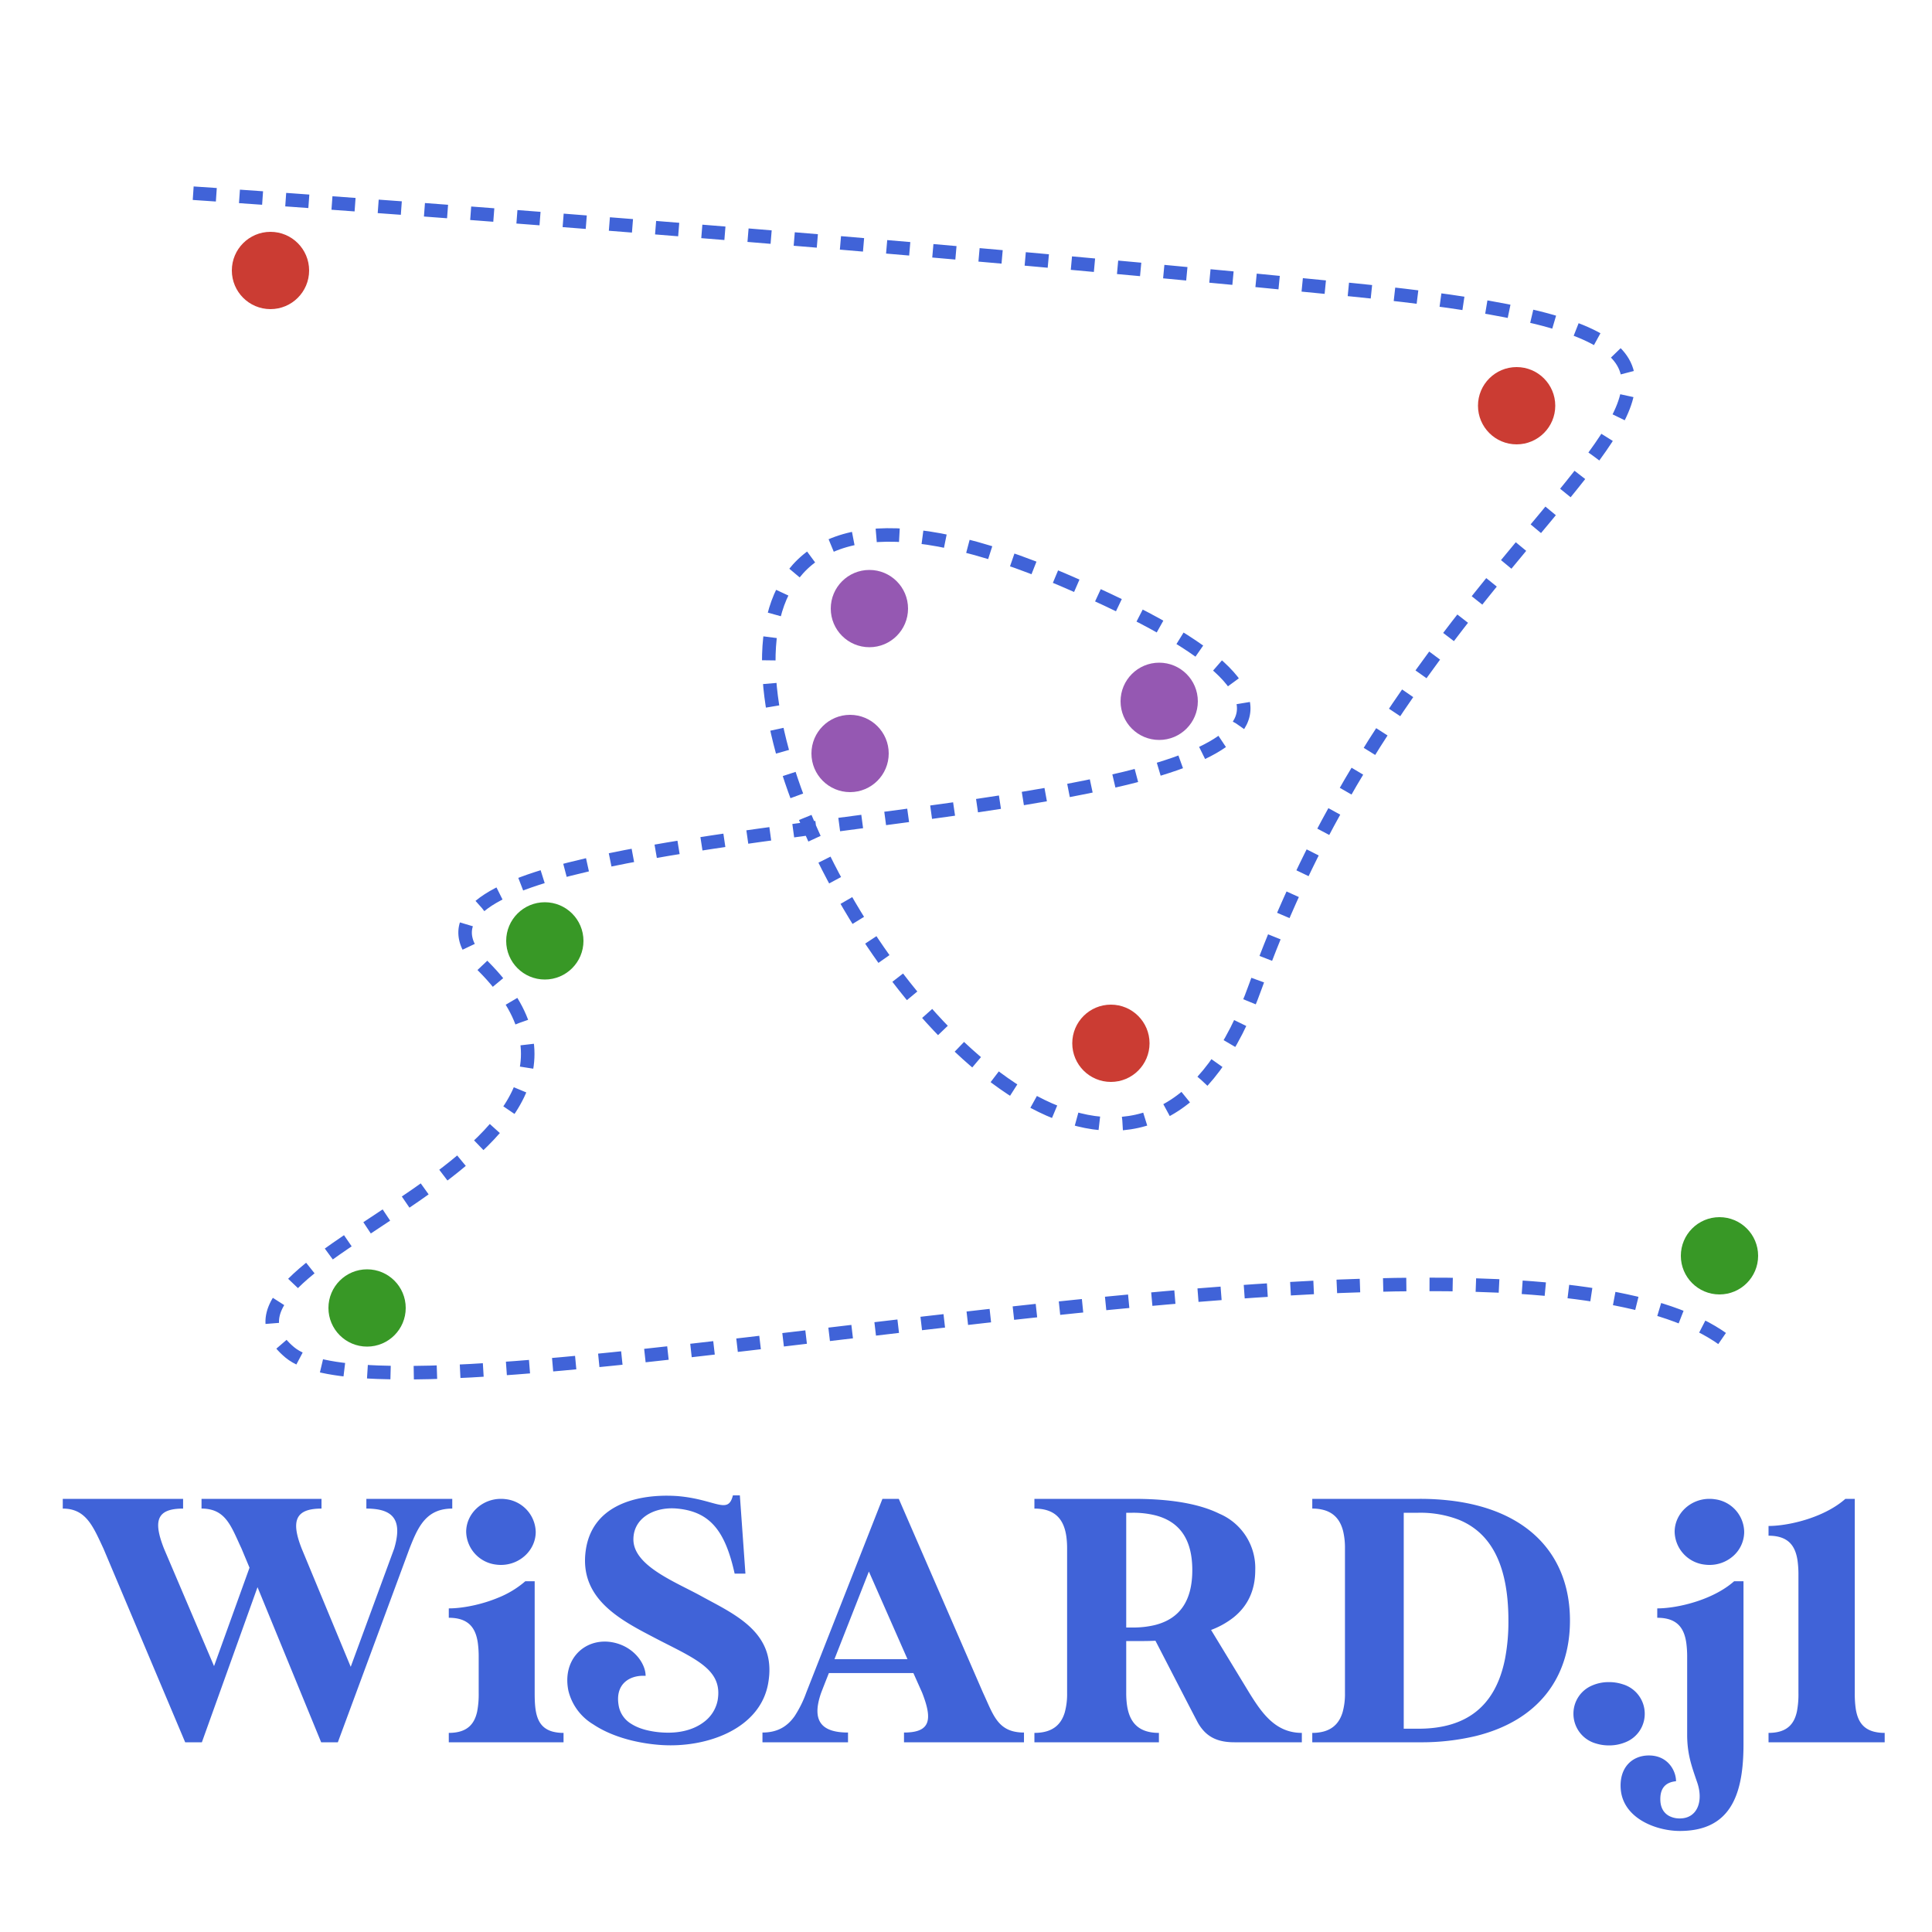 <svg width="1000" height="1000" viewBox="0 0 1000 1000" xmlns="http://www.w3.org/2000/svg">
	<style>
	rect{
		stroke: none;
		stroke-linejoin: round;
	}

    .red{
      	fill: #cb3c33;
		stroke-width: 3px;
    }

    .green{
      	fill: #389826;
		stroke-width: 5px;
    }

    .blue{
      	fill: #4063d8;
		stroke-width: 3px;
    }

    .violet{
      	fill: #9558b2;
		stroke-width: 5px;
    }

	.sketch{
		fill: none;
		stroke: #4063d8;
	  	stroke-width: 7px;
		stroke-dasharray: 12px;
  	}
  	</style>


	<!-- FRAME -->
	<rect x="0" y="0" width="1000" height="1000" stroke="black" fill="none" />

	<path class="sketch" d="M 100 100
	S 400 120 700 150
	S 750 230 650 510
	S 200 150 550 300
	S 150 400 250 500
	S  90 650 150 700
	S 800 600 900 700" />

	<g transform="scale(1.8) translate(-220, -220)">
		<g transform="translate(238.05, 650)">
			<svg width="523.9" height="96.503" viewBox="0 0 523.9 96.503" xmlns="http://www.w3.org/2000/svg">
				<g id="svgGroup" stroke-linecap="round" fill-rule="evenodd" font-size="9pt" stroke-width="0.0mm" fill="#4063d8" style="stroke-width:0.0mm;fill:#4063d8">
					<path d="M 95.3 15.3 L 82.8 49.3 L 68.7 15.3 A 35.25 35.25 0 0 1 67.943 13.191 C 66.127 7.524 67.176 4.555 72.157 3.927 A 18.029 18.029 0 0 1 74.4 3.8 L 74.4 1 L 39.9 1 L 39.9 3.8 A 10.696 10.696 0 0 1 43.008 4.218 C 46.877 5.386 48.481 8.892 50.479 13.292 A 179.116 179.116 0 0 0 51.4 15.3 L 53.7 20.8 L 43.5 49.1 L 29.1 15.3 A 38.865 38.865 0 0 1 28.312 13.117 C 26.239 6.734 27.649 3.8 34.6 3.8 L 34.6 1 L 0 1 L 0 3.8 C 6.7 3.8 8.7 8.9 11.7 15.3 L 35.2 71 L 40 71 L 56 26.4 L 74.3 71 L 79.1 71 L 99.7 15.3 C 101.801 9.96 103.825 5.157 109.395 4.042 A 13.257 13.257 0 0 1 112 3.8 L 112 1 L 87.3 1 L 87.3 3.8 A 19.409 19.409 0 0 1 90.609 4.051 C 95.688 4.937 97.392 8.246 95.309 15.27 A 31.287 31.287 0 0 1 95.3 15.3 Z M 193.2 22.5 L 196.3 22.5 L 194.7 0 L 192.7 0 C 191.3 5.7 187.7 1.1 176.7 0.2 A 44.507 44.507 0 0 0 174.054 0.097 C 164.477 0.012 152.167 3.023 150.379 15.86 A 22.794 22.794 0 0 0 150.2 17.7 A 19.994 19.994 0 0 0 150.172 18.751 C 150.172 29.128 158.503 34.709 166.834 39.191 A 575.022 575.022 0 0 0 172 41.9 A 571.41 571.41 0 0 0 172.068 41.935 C 182.829 47.413 189.797 50.518 188.3 59 A 10.178 10.178 0 0 1 184.348 65.181 C 181.652 67.243 177.701 68.478 172.7 68.2 A 25.905 25.905 0 0 1 167.604 67.437 C 166.02 67.02 164.634 66.443 163.484 65.707 A 7.602 7.602 0 0 1 159.9 60.7 A 12.445 12.445 0 0 1 159.746 59.716 C 159.095 54.054 163.131 51.774 167.167 51.88 A 10.332 10.332 0 0 1 167.6 51.9 A 6.677 6.677 0 0 0 167.354 50.159 C 166.607 47.407 164.182 44.381 160.409 42.916 A 13.174 13.174 0 0 0 157 42.1 A 12.2 12.2 0 0 0 155.851 42.045 C 149.282 42.045 144.143 47.469 145.222 55.173 A 16.078 16.078 0 0 0 145.4 56.2 A 15.567 15.567 0 0 0 152.533 65.847 C 155.601 67.903 159.409 69.452 163.532 70.469 A 50.083 50.083 0 0 0 172.3 71.8 C 185.3 72.6 200.8 67.1 202.9 53.7 A 22.981 22.981 0 0 0 203.143 51.677 C 203.958 40.71 195.775 35.562 187.593 31.125 A 7779.88 7779.88 0 0 0 184.2 29.3 C 176.743 25.081 164.086 20.476 164.086 12.652 A 7.341 7.341 0 0 1 164.1 12.2 C 164.375 6.704 169.517 3.725 175.145 3.725 A 16.156 16.156 0 0 1 176.7 3.8 C 186.2 4.7 190.5 10.3 193.2 22.5 Z M 341.2 56.8 L 330.2 38.7 A 24.15 24.15 0 0 0 336.617 35.131 C 340.749 31.836 342.9 27.304 342.9 21.5 A 16.962 16.962 0 0 0 332.599 5.279 C 327.32 2.671 320.084 1.291 311.06 1.041 A 110.882 110.882 0 0 0 308 1 L 279.4 1 L 279.4 3.8 C 285.641 3.8 287.94 7.216 288.588 11.865 A 25.062 25.062 0 0 1 288.8 15.3 L 288.8 56.8 A 19.957 19.957 0 0 1 288.135 62.381 C 287.095 65.898 284.634 68.3 279.4 68.3 L 279.4 71 L 315.2 71 L 315.2 68.3 C 308.959 68.3 306.66 64.884 306.012 60.235 A 25.062 25.062 0 0 1 305.8 56.8 L 305.8 41.9 L 308 41.9 A 211.144 211.144 0 0 0 311.983 41.876 A 66.705 66.705 0 0 0 314.2 41.8 A 1460.729 1460.729 0 0 1 315.219 43.767 C 318.032 49.205 323.026 58.909 325.33 63.33 A 336.648 336.648 0 0 0 326.1 64.8 A 12.638 12.638 0 0 0 328.315 67.957 C 329.964 69.631 332.005 70.536 334.541 70.86 A 18.631 18.631 0 0 0 336.9 71 L 356.3 71 L 356.3 68.3 C 348.7 68.3 344.8 62.6 341.2 56.8 Z M 264.6 56.7 L 240.4 1 L 235.7 1 L 213.8 56.7 A 32.338 32.338 0 0 1 210.454 63.473 C 208.462 66.296 205.713 68.2 201.2 68.2 L 201.2 71 L 225.8 71 L 225.8 68.2 C 218.239 68.2 215.231 64.934 218.055 56.827 A 28.549 28.549 0 0 1 218.1 56.7 C 219.3 53.6 220.3 51.1 220.3 51.1 L 244.6 51.1 L 247.1 56.7 A 43.097 43.097 0 0 1 247.835 58.708 C 249.756 64.426 249.063 67.426 244.165 68.068 A 17.532 17.532 0 0 1 241.9 68.2 L 241.9 71 L 276.4 71 L 276.4 68.2 A 12.532 12.532 0 0 1 273.342 67.858 C 268.392 66.615 267.143 62.124 264.6 56.7 Z M 390.2 1 L 359.3 1 L 359.3 3.8 A 12.103 12.103 0 0 1 362.842 4.275 C 365.853 5.195 367.422 7.382 368.154 10.217 A 20.59 20.59 0 0 1 368.7 15.3 L 368.7 56.8 A 19.548 19.548 0 0 1 368.015 62.381 C 367.211 65.039 365.595 67.061 362.623 67.889 A 12.361 12.361 0 0 1 359.3 68.3 L 359.3 71 L 390.2 71 A 67.147 67.147 0 0 0 406.424 69.176 C 424.31 64.716 433.4 52.413 433.4 36 C 433.4 17.802 422.116 4.55 399.954 1.613 A 74.299 74.299 0 0 0 390.2 1 Z M 467.1 46.7 L 467.1 68.8 C 467.1 74.4 468.4 77.9 469.9 82.3 A 13.731 13.731 0 0 1 470.519 84.577 C 471.266 88.768 469.677 92.295 466 92.83 A 6.946 6.946 0 0 1 465 92.9 A 6.461 6.461 0 0 1 461.922 92.193 C 460.491 91.42 459.524 90.005 459.4 87.9 C 459.2 84.3 460.8 82.5 463.9 82.2 C 463.9 79.725 462.297 76.23 458.595 75.135 A 8.515 8.515 0 0 0 456.5 74.8 A 10.249 10.249 0 0 0 456.098 74.792 C 451.234 74.792 447.568 78.313 447.99 84.363 A 14.246 14.246 0 0 0 448 84.5 C 448.658 92.392 457.082 96.047 463.738 96.46 A 20.37 20.37 0 0 0 465 96.5 C 479.289 96.5 483.09 86.485 483.291 72.791 A 80.984 80.984 0 0 0 483.3 71.6 L 483.3 24.7 L 480.6 24.7 C 475.001 29.656 465.948 32.085 460.014 32.451 A 24.698 24.698 0 0 1 458.5 32.5 L 458.5 35.2 C 464.249 35.2 466.221 38.175 466.841 42.351 A 30.06 30.06 0 0 1 467.1 46.7 Z M 515.3 56.8 L 515.3 1 L 512.6 1 C 507.001 5.956 497.948 8.385 492.014 8.751 A 24.698 24.698 0 0 1 490.5 8.8 L 490.5 11.6 C 496.249 11.6 498.221 14.575 498.841 18.751 A 30.06 30.06 0 0 1 499.1 23.1 L 499.1 56.8 A 25.919 25.919 0 0 1 498.663 62.136 C 497.905 65.659 495.928 68.124 491.038 68.291 A 15.801 15.801 0 0 1 490.5 68.3 L 490.5 71 L 523.9 71 L 523.9 68.3 A 12.077 12.077 0 0 1 520.699 67.917 C 517.387 67.006 516.071 64.546 515.576 61.354 A 30.239 30.239 0 0 1 515.3 56.8 Z M 389.8 67.1 L 385.6 67.1 L 385.6 5 L 389.8 5 A 30.756 30.756 0 0 1 401.445 7.011 C 409.423 10.263 414.252 17.577 415.422 29.82 A 65.073 65.073 0 0 1 415.7 36 A 56.565 56.565 0 0 1 414.732 46.965 C 411.956 60.961 403.288 67.1 389.8 67.1 Z M 135.7 56.8 L 135.7 24.7 L 133 24.7 A 27.553 27.553 0 0 1 125.139 29.456 C 120.761 31.27 116.063 32.235 112.495 32.452 A 24.653 24.653 0 0 1 111 32.5 L 111 35.2 C 116.749 35.2 118.721 38.175 119.341 42.351 A 30.06 30.06 0 0 1 119.6 46.7 L 119.6 56.8 A 25.919 25.919 0 0 1 119.163 62.136 C 118.405 65.659 116.428 68.124 111.538 68.291 A 15.801 15.801 0 0 1 111 68.3 L 111 71 L 144 71 L 144 68.3 A 11.948 11.948 0 0 1 140.886 67.935 C 136.127 66.648 135.7 62.116 135.7 56.8 Z M 307.6 38 L 305.8 38 L 305.8 5 L 307.6 5 A 26.536 26.536 0 0 1 314.115 5.728 C 321.404 7.579 324.8 12.936 324.8 21.5 C 324.8 30.136 321.347 35.511 313.931 37.318 A 26.806 26.806 0 0 1 307.6 38 Z M 221.9 47.1 L 231.8 21.9 L 242.9 47.1 L 221.9 47.1 Z M 444.6 53.7 A 11.819 11.819 0 0 0 439.779 54.669 A 8.76 8.76 0 0 0 434.4 62.8 A 8.867 8.867 0 0 0 440.906 71.356 A 12.295 12.295 0 0 0 444.6 71.9 A 12.149 12.149 0 0 0 449.345 70.991 A 8.752 8.752 0 0 0 454.9 62.8 A 8.829 8.829 0 0 0 448.588 54.322 A 12.495 12.495 0 0 0 444.6 53.7 Z M 473.5 20 A 10.241 10.241 0 0 0 480.21 17.554 A 9.293 9.293 0 0 0 483.5 10.5 A 9.642 9.642 0 0 0 475.166 1.13 A 10.702 10.702 0 0 0 473.5 1 C 468 1 463.5 5.3 463.5 10.5 A 9.73 9.73 0 0 0 472.106 19.907 A 10.44 10.44 0 0 0 473.5 20 Z M 126 20 C 131.5 20 136 15.7 136 10.5 A 9.73 9.73 0 0 0 127.394 1.093 A 10.44 10.44 0 0 0 126 1 C 120.5 1 116 5.3 116 10.5 A 9.73 9.73 0 0 0 124.606 19.907 A 10.44 10.44 0 0 0 126 20 Z" vector-effect="non-scaling-stroke" />
				</g>
			</svg>
		</g>
	</g>

	<circle class="red" cx="140" cy="140" r="20" />
	<circle class="red" cx="785" cy="210" r="20" />
	<circle class="red" cx="575" cy="540" r="20" />

	<circle class="violet" cx="450" cy="315" r="20" />
	<circle class="violet" cx="600" cy="363" r="20" />
	<circle class="violet" cx="440" cy="390" r="20" />

	<circle class="green" cx="282" cy="487" r="20" />
	<circle class="green" cx="890" cy="650" r="20" />
	<circle class="green" cx="190" cy="677" r="20" />


</svg>